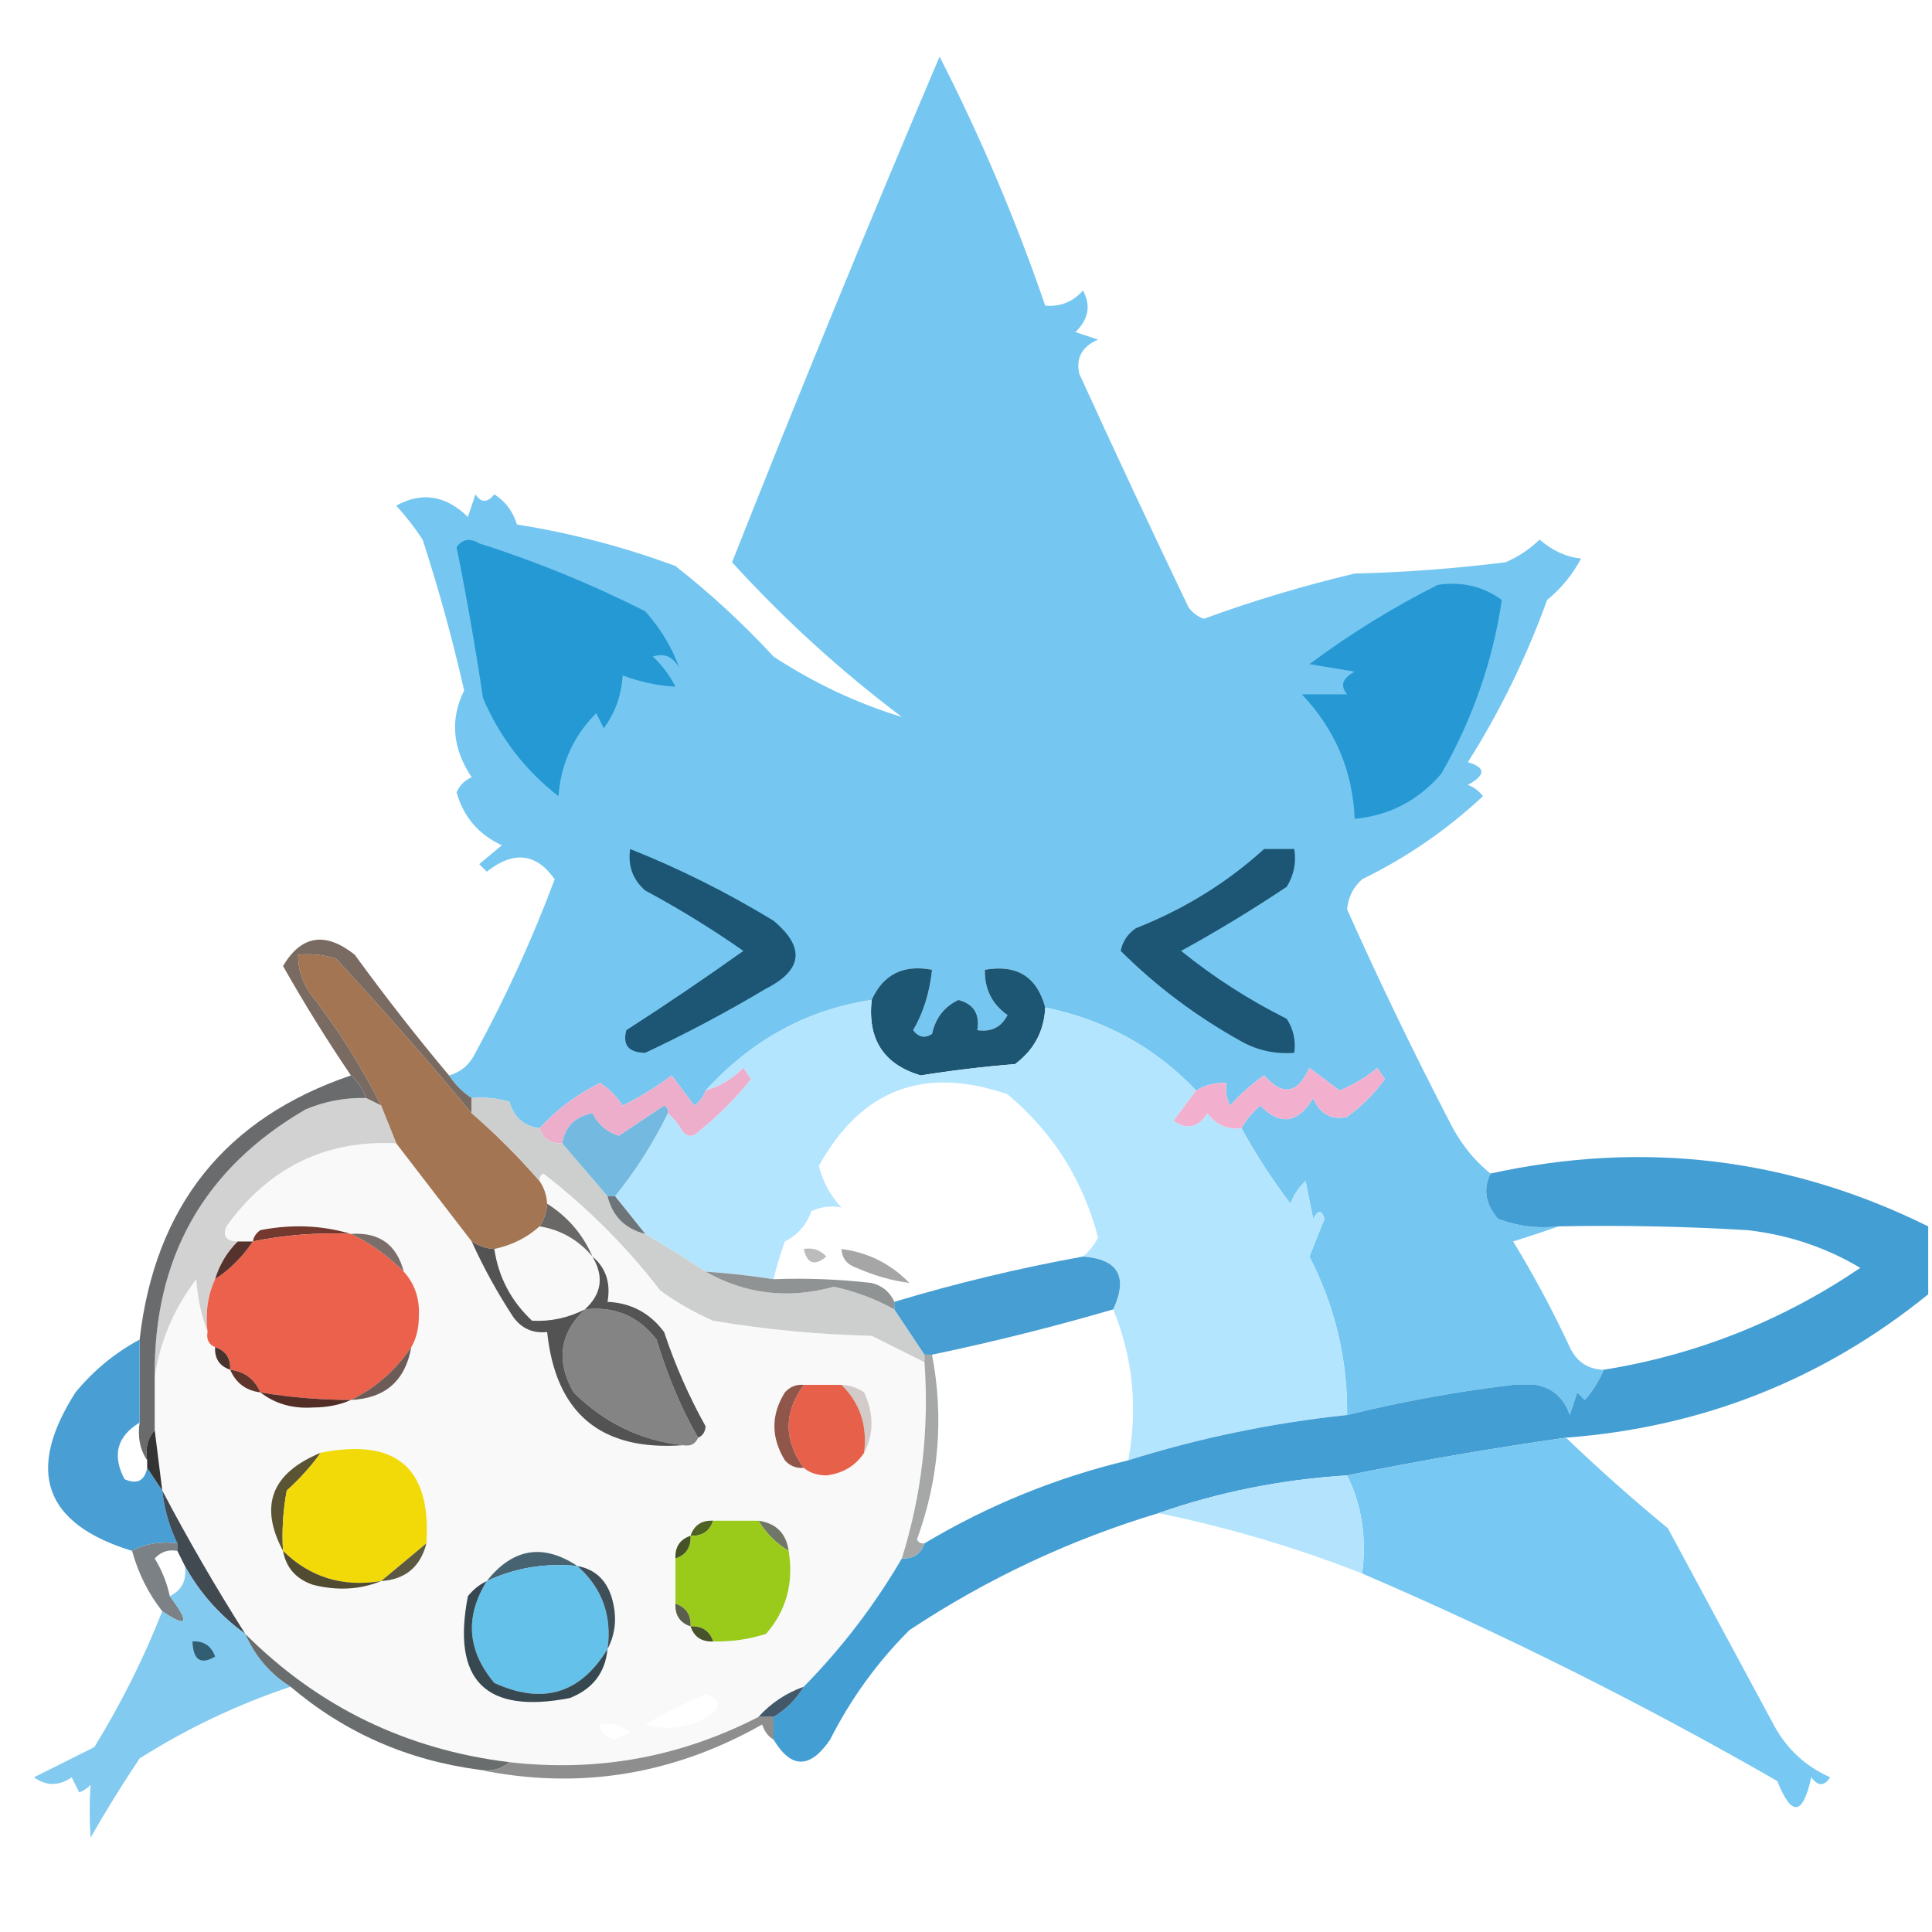 <?xml version="1.0" encoding="UTF-8"?>
<!DOCTYPE svg PUBLIC "-//W3C//DTD SVG 1.1//EN" "http://www.w3.org/Graphics/SVG/1.1/DTD/svg11.dtd">
<svg xmlns="http://www.w3.org/2000/svg" version="1.1" width="256px" height="256px" style="shape-rendering:geometricPrecision; text-rendering:geometricPrecision; image-rendering:optimizeQuality; fill-rule:evenodd; clip-rule:evenodd" xmlns:xlink="http://www.w3.org/1999/xlink">
<g><path style="opacity:1" fill="#75c7f1" d="M 197.5,155.5 C 196.493,157.57 196.826,159.57 198.5,161.5C 201.086,162.48 203.753,162.813 206.5,162.5C 204.631,163.165 202.631,163.831 200.5,164.5C 203.254,169.008 205.754,173.674 208,178.5C 208.908,180.439 210.408,181.439 212.5,181.5C 211.918,182.931 211.085,184.264 210,185.5C 209.667,185.167 209.333,184.833 209,184.5C 208.667,185.5 208.333,186.5 208,187.5C 207.252,185.249 205.752,183.916 203.5,183.5C 198.599,180.413 193.266,178.08 187.5,176.5C 186.304,176.846 186.304,177.346 187.5,178C 191.39,180.947 195.723,182.78 200.5,183.5C 193.181,184.359 185.848,185.692 178.5,187.5C 178.565,180.095 176.899,173.095 173.5,166.5C 174.167,164.833 174.833,163.167 175.5,161.5C 175.154,160.304 174.654,160.304 174,161.5C 173.667,159.833 173.333,158.167 173,156.5C 172.085,157.328 171.419,158.328 171,159.5C 168.574,156.309 166.407,152.975 164.5,149.5C 165.122,148.373 165.955,147.373 167,146.5C 169.632,149.192 171.966,148.859 174,145.5C 174.906,147.612 176.406,148.445 178.5,148C 180.466,146.54 182.132,144.873 183.5,143C 183.167,142.5 182.833,142 182.5,141.5C 180.999,142.752 179.332,143.752 177.5,144.5C 176.167,143.5 174.833,142.5 173.5,141.5C 171.952,144.951 169.952,145.284 167.5,142.5C 165.851,143.648 164.351,144.981 163,146.5C 162.517,145.552 162.351,144.552 162.5,143.5C 161.041,143.433 159.708,143.766 158.5,144.5C 153.064,138.778 146.397,135.112 138.5,133.5C 137.413,129.427 134.746,127.761 130.5,128.5C 130.441,131.049 131.441,133.049 133.5,134.5C 132.68,136.111 131.346,136.778 129.5,136.5C 129.853,134.365 129.02,133.032 127,132.5C 125.133,133.377 123.966,134.877 123.5,137C 122.551,137.617 121.718,137.451 121,136.5C 122.349,134.195 123.182,131.529 123.5,128.5C 119.693,127.774 117.026,129.107 115.5,132.5C 106.964,133.777 99.631,137.777 93.5,144.5C 93.217,145.289 92.717,145.956 92,146.5C 91,145.167 90,143.833 89,142.5C 86.966,144.032 84.799,145.365 82.5,146.5C 81.719,145.263 80.719,144.263 79.5,143.5C 76.407,145.034 73.74,147.034 71.5,149.5C 69.436,149.238 68.103,148.071 67.5,146C 65.866,145.506 64.199,145.34 62.5,145.5C 61.306,144.728 60.306,143.728 59.5,142.5C 61.074,142.063 62.241,141.063 63,139.5C 67.053,132.062 70.553,124.395 73.5,116.5C 71.048,113.037 68.048,112.704 64.5,115.5C 64.167,115.167 63.833,114.833 63.5,114.5C 64.5,113.667 65.5,112.833 66.5,112C 63.422,110.589 61.422,108.256 60.5,105C 60.905,104.055 61.572,103.388 62.5,103C 59.942,99.151 59.609,95.318 61.5,91.5C 59.982,84.763 58.149,78.097 56,71.5C 54.954,69.909 53.788,68.409 52.5,67C 55.887,65.127 59.053,65.627 62,68.5C 62.333,67.5 62.667,66.5 63,65.5C 63.741,66.641 64.575,66.641 65.5,65.5C 66.974,66.436 67.974,67.77 68.5,69.5C 75.68,70.636 82.68,72.469 89.5,75C 94.134,78.632 98.467,82.632 102.5,87C 107.887,90.53 113.554,93.197 119.5,95C 111.401,88.905 103.901,82.072 97,74.5C 105.844,52.161 115.01,29.827 124.5,7.5C 129.947,18.175 134.613,29.175 138.5,40.5C 140.492,40.672 142.158,40.005 143.5,38.5C 144.578,40.475 144.245,42.308 142.5,44C 143.5,44.333 144.5,44.667 145.5,45C 143.388,45.906 142.555,47.406 143,49.5C 147.737,59.876 152.57,70.209 157.5,80.5C 158.025,81.192 158.692,81.692 159.5,82C 165.931,79.638 172.598,77.638 179.5,76C 186.191,75.831 192.858,75.331 199.5,74.5C 201.193,73.772 202.693,72.772 204,71.5C 205.778,73.007 207.611,73.84 209.5,74C 208.392,76.112 206.892,77.946 205,79.5C 202.252,87.101 198.752,94.268 194.5,101C 196.891,101.691 196.891,102.691 194.5,104C 195.308,104.308 195.975,104.808 196.5,105.5C 191.695,109.977 186.362,113.644 180.5,116.5C 179.304,117.559 178.637,118.893 178.5,120.5C 182.709,129.919 187.209,139.253 192,148.5C 193.391,151.336 195.224,153.669 197.5,155.5 Z M 203.5,183.5 C 202.5,183.5 201.5,183.5 200.5,183.5C 195.723,182.78 191.39,180.947 187.5,178C 186.304,177.346 186.304,176.846 187.5,176.5C 193.266,178.08 198.599,180.413 203.5,183.5 Z"/></g>
<g><path style="opacity:1" fill="#2599d3" d="M 60.5,72.5 C 61.251,71.427 62.251,71.26 63.5,72C 71.109,74.423 78.442,77.423 85.5,81C 87.58,83.354 89.08,85.854 90,88.5C 89.163,86.993 87.996,86.493 86.5,87C 87.743,88.154 88.743,89.488 89.5,91C 87.149,90.86 84.816,90.36 82.5,89.5C 82.357,92.097 81.523,94.431 80,96.5C 79.667,95.833 79.333,95.167 79,94.5C 75.983,97.535 74.317,101.201 74,105.5C 69.58,102.071 66.247,97.737 64,92.5C 62.981,85.683 61.815,79.016 60.5,72.5 Z"/></g>
<g><path style="opacity:1" fill="#2699d4" d="M 190.5,77.5 C 193.685,77.02 196.519,77.686 199,79.5C 197.808,87.578 195.141,95.245 191,102.5C 187.946,106.067 184.113,108.067 179.5,108.5C 179.24,102.143 176.906,96.643 172.5,92C 174.5,92 176.5,92 178.5,92C 177.542,90.853 177.875,89.853 179.5,89C 177.5,88.667 175.5,88.333 173.5,88C 178.972,83.943 184.639,80.443 190.5,77.5 Z"/></g>
<g><path style="opacity:1" fill="#1c5674" d="M 83.5,112.5 C 90.001,115.084 96.334,118.25 102.5,122C 106.701,125.523 106.368,128.523 101.5,131C 96.288,134.105 90.955,136.939 85.5,139.5C 83.296,139.473 82.462,138.473 83,136.5C 88.253,133.124 93.42,129.624 98.5,126C 94.334,123.083 90.001,120.416 85.5,118C 83.845,116.556 83.178,114.722 83.5,112.5 Z"/></g>
<g><path style="opacity:1" fill="#1c5674" d="M 167.5,112.5 C 168.833,112.5 170.167,112.5 171.5,112.5C 171.785,114.288 171.452,115.955 170.5,117.5C 165.965,120.532 161.298,123.365 156.5,126C 160.827,129.499 165.494,132.499 170.5,135C 171.38,136.356 171.714,137.856 171.5,139.5C 169.011,139.702 166.677,139.202 164.5,138C 158.542,134.692 153.209,130.692 148.5,126C 148.759,124.739 149.426,123.739 150.5,123C 156.901,120.477 162.568,116.977 167.5,112.5 Z"/></g>
<g><path style="opacity:1" fill="#a47553" d="M 62.5,147.5 C 65.728,150.306 68.728,153.306 71.5,156.5C 72.11,157.391 72.443,158.391 72.5,159.5C 72.443,160.609 72.11,161.609 71.5,162.5C 69.819,164.008 67.819,165.008 65.5,165.5C 64.391,165.443 63.391,165.11 62.5,164.5C 59.167,160.167 55.833,155.833 52.5,151.5C 51.833,149.833 51.167,148.167 50.5,146.5C 47.855,141.218 44.688,136.218 41,131.5C 39.991,129.975 39.491,128.308 39.5,126.5C 41.199,126.34 42.866,126.506 44.5,127C 50.716,133.711 56.716,140.545 62.5,147.5 Z"/></g>
<g><path style="opacity:1" fill="#7a6b62" d="M 59.5,142.5 C 60.306,143.728 61.306,144.728 62.5,145.5C 62.5,146.167 62.5,146.833 62.5,147.5C 56.716,140.545 50.716,133.711 44.5,127C 42.866,126.506 41.199,126.34 39.5,126.5C 39.491,128.308 39.991,129.975 41,131.5C 44.688,136.218 47.855,141.218 50.5,146.5C 49.833,146.167 49.167,145.833 48.5,145.5C 48.068,144.29 47.401,143.29 46.5,142.5C 43.313,137.807 40.313,132.973 37.5,128C 39.935,123.916 43.102,123.416 47,126.5C 51,131.995 55.166,137.329 59.5,142.5 Z"/></g>
<g><path style="opacity:1" fill="#1d5673" d="M 138.5,133.5 C 138.358,136.617 137.024,139.117 134.5,141C 130.311,141.336 126.144,141.836 122,142.5C 117.103,141.057 114.936,137.724 115.5,132.5C 117.026,129.107 119.693,127.774 123.5,128.5C 123.182,131.529 122.349,134.195 121,136.5C 121.718,137.451 122.551,137.617 123.5,137C 123.966,134.877 125.133,133.377 127,132.5C 129.02,133.032 129.853,134.365 129.5,136.5C 131.346,136.778 132.68,136.111 133.5,134.5C 131.441,133.049 130.441,131.049 130.5,128.5C 134.746,127.761 137.413,129.427 138.5,133.5 Z"/></g>
<g><path style="opacity:1" fill="#b4e5fe" d="M 115.5,132.5 C 114.936,137.724 117.103,141.057 122,142.5C 126.144,141.836 130.311,141.336 134.5,141C 137.024,139.117 138.358,136.617 138.5,133.5C 146.397,135.112 153.064,138.778 158.5,144.5C 157.524,145.815 156.524,147.148 155.5,148.5C 157.259,149.754 158.759,149.421 160,147.5C 161.11,149.037 162.61,149.703 164.5,149.5C 166.407,152.975 168.574,156.309 171,159.5C 171.419,158.328 172.085,157.328 173,156.5C 173.333,158.167 173.667,159.833 174,161.5C 174.654,160.304 175.154,160.304 175.5,161.5C 174.833,163.167 174.167,164.833 173.5,166.5C 176.899,173.095 178.565,180.095 178.5,187.5C 168.606,188.537 158.94,190.537 149.5,193.5C 150.79,186.551 150.123,179.884 147.5,173.5C 149.509,169.18 148.176,166.847 143.5,166.5C 144.278,165.844 144.944,165.011 145.5,164C 143.518,156.365 139.518,150.032 133.5,145C 122.445,141.183 114.112,144.35 108.5,154.5C 109.034,156.614 110.034,158.448 111.5,160C 110.049,159.737 108.716,159.904 107.5,160.5C 106.863,162.303 105.697,163.636 104,164.5C 103.392,166.154 102.892,167.821 102.5,169.5C 99.518,169.037 96.518,168.704 93.5,168.5C 90.966,166.831 88.299,165.164 85.5,163.5C 84.167,161.833 82.833,160.167 81.5,158.5C 84.255,155.083 86.588,151.417 88.5,147.5C 89.267,148.172 89.934,149.005 90.5,150C 91.167,150.667 91.833,150.667 92.5,150C 95.132,147.873 97.466,145.54 99.5,143C 99.167,142.5 98.833,142 98.5,141.5C 97.06,142.952 95.394,143.952 93.5,144.5C 99.631,137.777 106.964,133.777 115.5,132.5 Z"/></g>
<g><path style="opacity:1" fill="#edaecb" d="M 88.5,147.5 C 88.565,147.062 88.399,146.728 88,146.5C 85.99,147.848 83.99,149.182 82,150.5C 80.416,150.012 79.249,149.012 78.5,147.5C 76.192,147.965 74.858,149.299 74.5,151.5C 72.973,151.573 71.973,150.906 71.5,149.5C 73.74,147.034 76.407,145.034 79.5,143.5C 80.719,144.263 81.719,145.263 82.5,146.5C 84.799,145.365 86.966,144.032 89,142.5C 90,143.833 91,145.167 92,146.5C 92.717,145.956 93.217,145.289 93.5,144.5C 95.394,143.952 97.06,142.952 98.5,141.5C 98.833,142 99.167,142.5 99.5,143C 97.466,145.54 95.132,147.873 92.5,150C 91.833,150.667 91.167,150.667 90.5,150C 89.934,149.005 89.267,148.172 88.5,147.5 Z"/></g>
<g><path style="opacity:1" fill="#f3b0ce" d="M 164.5,149.5 C 162.61,149.703 161.11,149.037 160,147.5C 158.759,149.421 157.259,149.754 155.5,148.5C 156.524,147.148 157.524,145.815 158.5,144.5C 159.708,143.766 161.041,143.433 162.5,143.5C 162.351,144.552 162.517,145.552 163,146.5C 164.351,144.981 165.851,143.648 167.5,142.5C 169.952,145.284 171.952,144.951 173.5,141.5C 174.833,142.5 176.167,143.5 177.5,144.5C 179.332,143.752 180.999,142.752 182.5,141.5C 182.833,142 183.167,142.5 183.5,143C 182.132,144.873 180.466,146.54 178.5,148C 176.406,148.445 174.906,147.612 174,145.5C 171.966,148.859 169.632,149.192 167,146.5C 165.955,147.373 165.122,148.373 164.5,149.5 Z"/></g>
<g><path style="opacity:1" fill="#d1d2d1" d="M 48.5,145.5 C 49.167,145.833 49.833,146.167 50.5,146.5C 51.167,148.167 51.833,149.833 52.5,151.5C 43.141,151.026 35.641,154.693 30,162.5C 29.472,163.816 29.972,164.483 31.5,164.5C 30.075,165.922 29.075,167.589 28.5,169.5C 27.532,171.607 27.198,173.941 27.5,176.5C 26.686,174.369 26.186,172.036 26,169.5C 23.023,173.443 21.189,177.776 20.5,182.5C 20.325,166.671 26.992,154.838 40.5,147C 43.063,145.921 45.729,145.421 48.5,145.5 Z"/></g>
<g><path style="opacity:1" fill="#cccfce" d="M 62.5,145.5 C 64.199,145.34 65.866,145.506 67.5,146C 68.103,148.071 69.436,149.238 71.5,149.5C 71.973,150.906 72.973,151.573 74.5,151.5C 76.529,153.858 78.529,156.192 80.5,158.5C 81.167,161.167 82.833,162.833 85.5,163.5C 88.299,165.164 90.966,166.831 93.5,168.5C 98.78,171.495 104.447,172.162 110.5,170.5C 113.345,171.114 116.012,172.114 118.5,173.5C 119.833,175.5 121.167,177.5 122.5,179.5C 122.5,179.833 122.5,180.167 122.5,180.5C 120.22,179.36 117.886,178.193 115.5,177C 108.437,176.84 101.437,176.173 94.5,175C 92.004,173.92 89.671,172.586 87.5,171C 83,165.167 77.833,160 72,155.5C 71.601,155.728 71.435,156.062 71.5,156.5C 68.728,153.306 65.728,150.306 62.5,147.5C 62.5,146.833 62.5,146.167 62.5,145.5 Z"/></g>
<g><path style="opacity:1" fill="#73b9e0" d="M 88.5,147.5 C 86.588,151.417 84.255,155.083 81.5,158.5C 81.167,158.5 80.833,158.5 80.5,158.5C 78.529,156.192 76.529,153.858 74.5,151.5C 74.858,149.299 76.192,147.965 78.5,147.5C 79.249,149.012 80.416,150.012 82,150.5C 83.99,149.182 85.99,147.848 88,146.5C 88.399,146.728 88.565,147.062 88.5,147.5 Z"/></g>
<g><path style="opacity:0.266" fill="#e7e9e7" d="M 52.5,151.5 C 55.833,155.833 59.167,160.167 62.5,164.5C 64.055,167.94 65.888,171.273 68,174.5C 69.11,176.037 70.61,176.703 72.5,176.5C 73.629,187.292 79.629,192.292 90.5,191.5C 91.492,191.672 92.158,191.338 92.5,190.5C 93.097,190.265 93.43,189.765 93.5,189C 91.286,185.034 89.453,180.867 88,176.5C 86.117,173.976 83.617,172.642 80.5,172.5C 80.947,169.99 80.28,167.99 78.5,166.5C 77.243,163.573 75.243,161.239 72.5,159.5C 72.443,158.391 72.11,157.391 71.5,156.5C 71.435,156.062 71.601,155.728 72,155.5C 77.833,160 83,165.167 87.5,171C 89.671,172.586 92.004,173.92 94.5,175C 101.437,176.173 108.437,176.84 115.5,177C 117.886,178.193 120.22,179.36 122.5,180.5C 123.136,189.396 122.136,198.063 119.5,206.5C 115.905,212.668 111.572,218.335 106.5,223.5C 104.147,224.34 102.147,225.674 100.5,227.5C 90.145,232.835 79.145,234.835 67.5,233.5C 53.827,231.83 42.16,226.163 32.5,216.5C 28.564,210.29 24.897,203.957 21.5,197.5C 21.167,194.833 20.833,192.167 20.5,189.5C 20.5,187.167 20.5,184.833 20.5,182.5C 21.189,177.776 23.023,173.443 26,169.5C 26.186,172.036 26.686,174.369 27.5,176.5C 27.328,177.492 27.662,178.158 28.5,178.5C 28.427,180.027 29.094,181.027 30.5,181.5C 31.262,183.262 32.596,184.262 34.5,184.5C 36.462,186.017 38.795,186.684 41.5,186.5C 43.369,186.493 45.036,186.16 46.5,185.5C 51.036,185.297 53.702,182.964 54.5,178.5C 55.156,177.378 55.489,176.045 55.5,174.5C 55.639,172.117 54.972,170.117 53.5,168.5C 52.57,164.907 50.237,163.241 46.5,163.5C 42.689,162.355 38.689,162.188 34.5,163C 33.944,163.383 33.611,163.883 33.5,164.5C 32.833,164.5 32.167,164.5 31.5,164.5C 29.972,164.483 29.472,163.816 30,162.5C 35.641,154.693 43.141,151.026 52.5,151.5 Z M 93.5,224.5 C 95.233,225.008 95.566,225.841 94.5,227C 91.626,228.919 88.626,229.419 85.5,228.5C 88.148,226.962 90.815,225.628 93.5,224.5 Z M 79.5,228.5 C 80.978,228.238 82.311,228.571 83.5,229.5C 82.833,229.833 82.167,230.167 81.5,230.5C 80.287,230.253 79.62,229.586 79.5,228.5 Z"/></g>
<g><path style="opacity:1" fill="#6a6b6d" d="M 46.5,142.5 C 47.401,143.29 48.068,144.29 48.5,145.5C 45.729,145.421 43.063,145.921 40.5,147C 26.992,154.838 20.325,166.671 20.5,182.5C 20.5,184.833 20.5,187.167 20.5,189.5C 19.566,190.568 19.232,191.901 19.5,193.5C 18.549,192.081 18.215,190.415 18.5,188.5C 18.5,184.833 18.5,181.167 18.5,177.5C 20.529,159.822 29.862,148.155 46.5,142.5 Z"/></g>
<g><path style="opacity:1" fill="#439ed4" d="M 255.5,162.5 C 255.5,165.5 255.5,168.5 255.5,171.5C 241.547,182.803 225.547,189.136 207.5,190.5C 197.695,191.898 188.029,193.565 178.5,195.5C 169.801,196.04 161.468,197.706 153.5,200.5C 141.785,204.023 130.785,209.189 120.5,216C 116.226,220.274 112.726,225.107 110,230.5C 107.337,234.403 104.837,234.403 102.5,230.5C 102.5,229.5 102.5,228.5 102.5,227.5C 104.139,226.527 105.473,225.194 106.5,223.5C 111.572,218.335 115.905,212.668 119.5,206.5C 121.027,206.573 122.027,205.906 122.5,204.5C 130.911,199.472 139.911,195.805 149.5,193.5C 158.94,190.537 168.606,188.537 178.5,187.5C 185.848,185.692 193.181,184.359 200.5,183.5C 201.5,183.5 202.5,183.5 203.5,183.5C 205.752,183.916 207.252,185.249 208,187.5C 208.333,186.5 208.667,185.5 209,184.5C 209.333,184.833 209.667,185.167 210,185.5C 211.085,184.264 211.918,182.931 212.5,181.5C 224.804,179.517 236.138,175.017 246.5,168C 241.902,165.264 236.902,163.597 231.5,163C 223.173,162.5 214.84,162.334 206.5,162.5C 203.753,162.813 201.086,162.48 198.5,161.5C 196.826,159.57 196.493,157.57 197.5,155.5C 217.727,151.058 237.06,153.391 255.5,162.5 Z"/></g>
<g><path style="opacity:1" fill="#6d7579" d="M 80.5,158.5 C 80.833,158.5 81.167,158.5 81.5,158.5C 82.833,160.167 84.167,161.833 85.5,163.5C 82.833,162.833 81.167,161.167 80.5,158.5 Z"/></g>
<g><path style="opacity:1" fill="#73392e" d="M 46.5,163.5 C 42.102,163.294 37.769,163.627 33.5,164.5C 33.611,163.883 33.944,163.383 34.5,163C 38.689,162.188 42.689,162.355 46.5,163.5 Z"/></g>
<g><path style="opacity:1" fill="#6a6866" d="M 72.5,159.5 C 75.243,161.239 77.243,163.573 78.5,166.5C 76.637,164.295 74.303,162.961 71.5,162.5C 72.11,161.609 72.443,160.609 72.5,159.5 Z"/></g>
<g><path style="opacity:1" fill="#ec614b" d="M 46.5,163.5 C 49.067,164.717 51.4,166.384 53.5,168.5C 54.972,170.117 55.639,172.117 55.5,174.5C 55.489,176.045 55.156,177.378 54.5,178.5C 52.427,181.576 49.761,183.91 46.5,185.5C 42.466,185.495 38.466,185.162 34.5,184.5C 33.738,182.738 32.404,181.738 30.5,181.5C 30.573,179.973 29.906,178.973 28.5,178.5C 27.662,178.158 27.328,177.492 27.5,176.5C 27.198,173.941 27.532,171.607 28.5,169.5C 30.5,168.167 32.167,166.5 33.5,164.5C 37.769,163.627 42.102,163.294 46.5,163.5 Z"/></g>
<g><path style="opacity:0.267" fill="#e7e9e7" d="M 71.5,162.5 C 74.303,162.961 76.637,164.295 78.5,166.5C 80.064,169.132 79.73,171.465 77.5,173.5C 75.255,174.635 72.922,175.135 70.5,175C 67.722,172.397 66.056,169.23 65.5,165.5C 67.819,165.008 69.819,164.008 71.5,162.5 Z"/></g>
<g><path style="opacity:1" fill="#7a6d6a" d="M 46.5,163.5 C 50.237,163.241 52.57,164.907 53.5,168.5C 51.4,166.384 49.067,164.717 46.5,163.5 Z"/></g>
<g><path style="opacity:1" fill="#bcbcbc" d="M 106.5,165.5 C 107.675,165.281 108.675,165.614 109.5,166.5C 107.948,167.798 106.948,167.465 106.5,165.5 Z"/></g>
<g><path style="opacity:1" fill="#479ed2" d="M 143.5,166.5 C 148.176,166.847 149.509,169.18 147.5,173.5C 139.6,175.808 131.6,177.808 123.5,179.5C 123.167,179.5 122.833,179.5 122.5,179.5C 121.167,177.5 119.833,175.5 118.5,173.5C 118.5,173.167 118.5,172.833 118.5,172.5C 126.7,170.034 135.033,168.034 143.5,166.5 Z"/></g>
<g><path style="opacity:1" fill="#55322b" d="M 31.5,164.5 C 32.167,164.5 32.833,164.5 33.5,164.5C 32.167,166.5 30.5,168.167 28.5,169.5C 29.075,167.589 30.075,165.922 31.5,164.5 Z"/></g>
<g><path style="opacity:1" fill="#a6a6a6" d="M 111.5,165.5 C 115.027,165.953 118.027,167.453 120.5,170C 118.177,169.694 115.844,169.028 113.5,168C 112.244,167.583 111.577,166.75 111.5,165.5 Z"/></g>
<g><path style="opacity:1" fill="#909394" d="M 93.5,168.5 C 96.518,168.704 99.518,169.037 102.5,169.5C 106.846,169.334 111.179,169.501 115.5,170C 116.942,170.377 117.942,171.21 118.5,172.5C 118.5,172.833 118.5,173.167 118.5,173.5C 116.012,172.114 113.345,171.114 110.5,170.5C 104.447,172.162 98.78,171.495 93.5,168.5 Z"/></g>
<g><path style="opacity:1" fill="#848484" d="M 77.5,173.5 C 81.426,173.047 84.592,174.38 87,177.5C 88.51,182.459 90.343,186.792 92.5,190.5C 92.158,191.338 91.492,191.672 90.5,191.5C 84.915,190.882 80.082,188.549 76,184.5C 73.653,180.337 74.153,176.671 77.5,173.5 Z"/></g>
<g><path style="opacity:1" fill="#545454" d="M 78.5,166.5 C 80.28,167.99 80.947,169.99 80.5,172.5C 83.617,172.642 86.117,173.976 88,176.5C 89.453,180.867 91.286,185.034 93.5,189C 93.43,189.765 93.097,190.265 92.5,190.5C 90.343,186.792 88.51,182.459 87,177.5C 84.592,174.38 81.426,173.047 77.5,173.5C 79.73,171.465 80.064,169.132 78.5,166.5 Z"/></g>
<g><path style="opacity:1" fill="#499fd4" d="M 18.5,177.5 C 18.5,181.167 18.5,184.833 18.5,188.5C 15.5,190.322 14.833,192.822 16.5,196C 18.157,196.725 19.157,196.225 19.5,194.5C 20.167,195.5 20.833,196.5 21.5,197.5C 21.767,199.965 22.434,202.299 23.5,204.5C 21.265,204.205 19.265,204.539 17.5,205.5C 5.844,201.934 3.344,194.934 10,184.5C 12.416,181.577 15.25,179.243 18.5,177.5 Z"/></g>
<g><path style="opacity:1" fill="#49332f" d="M 28.5,178.5 C 29.906,178.973 30.573,179.973 30.5,181.5C 29.094,181.027 28.427,180.027 28.5,178.5 Z"/></g>
<g><path style="opacity:1" fill="#5f342b" d="M 30.5,181.5 C 32.404,181.738 33.738,182.738 34.5,184.5C 32.596,184.262 31.262,183.262 30.5,181.5 Z"/></g>
<g><path style="opacity:1" fill="#6c5b56" d="M 54.5,178.5 C 53.702,182.964 51.036,185.297 46.5,185.5C 49.761,183.91 52.427,181.576 54.5,178.5 Z"/></g>
<g><path style="opacity:1" fill="#535353" d="M 62.5,164.5 C 63.391,165.11 64.391,165.443 65.5,165.5C 66.056,169.23 67.722,172.397 70.5,175C 72.922,175.135 75.255,174.635 77.5,173.5C 74.153,176.671 73.653,180.337 76,184.5C 80.082,188.549 84.915,190.882 90.5,191.5C 79.629,192.292 73.629,187.292 72.5,176.5C 70.61,176.703 69.11,176.037 68,174.5C 65.888,171.273 64.055,167.94 62.5,164.5 Z"/></g>
<g><path style="opacity:1" fill="#e7604a" d="M 106.5,183.5 C 108.167,183.5 109.833,183.5 111.5,183.5C 113.951,185.896 114.951,188.896 114.5,192.5C 113.359,194.229 111.693,195.229 109.5,195.5C 108.274,195.48 107.274,195.147 106.5,194.5C 103.833,190.833 103.833,187.167 106.5,183.5 Z"/></g>
<g><path style="opacity:0.4" fill="#988885" d="M 111.5,183.5 C 112.583,183.539 113.583,183.873 114.5,184.5C 115.8,187.309 115.8,189.976 114.5,192.5C 114.951,188.896 113.951,185.896 111.5,183.5 Z"/></g>
<g><path style="opacity:1" fill="#532e27" d="M 34.5,184.5 C 38.466,185.162 42.466,185.495 46.5,185.5C 45.036,186.16 43.369,186.493 41.5,186.5C 38.795,186.684 36.462,186.017 34.5,184.5 Z"/></g>
<g><path style="opacity:1" fill="#91564a" d="M 106.5,183.5 C 103.833,187.167 103.833,190.833 106.5,194.5C 105.504,194.586 104.671,194.252 104,193.5C 102.15,190.463 102.15,187.463 104,184.5C 104.671,183.748 105.504,183.414 106.5,183.5 Z"/></g>
<g><path style="opacity:1" fill="#a6a7a7" d="M 122.5,179.5 C 122.833,179.5 123.167,179.5 123.5,179.5C 125.084,187.825 124.417,195.991 121.5,204C 121.728,204.399 122.062,204.565 122.5,204.5C 122.027,205.906 121.027,206.573 119.5,206.5C 122.136,198.063 123.136,189.396 122.5,180.5C 122.5,180.167 122.5,179.833 122.5,179.5 Z"/></g>
<g><path style="opacity:1" fill="#343434" d="M 20.5,189.5 C 20.833,192.167 21.167,194.833 21.5,197.5C 20.833,196.5 20.167,195.5 19.5,194.5C 19.5,194.167 19.5,193.833 19.5,193.5C 19.232,191.901 19.566,190.568 20.5,189.5 Z"/></g>
<g><path style="opacity:1" fill="#77c8f2" d="M 207.5,190.5 C 211.806,194.635 216.306,198.635 221,202.5C 225.667,211.167 230.333,219.833 235,228.5C 236.695,231.695 239.195,234.028 242.5,235.5C 241.726,236.711 240.893,236.711 240,235.5C 238.892,240.596 237.392,240.763 235.5,236C 217.698,225.766 199.364,216.599 180.5,208.5C 181.097,203.706 180.43,199.373 178.5,195.5C 188.029,193.565 197.695,191.898 207.5,190.5 Z"/></g>
<g><path style="opacity:1" fill="#5b5434" d="M 42.5,192.5 C 41.207,194.296 39.707,195.963 38,197.5C 37.503,200.146 37.336,202.813 37.5,205.5C 34.314,199.51 35.981,195.177 42.5,192.5 Z"/></g>
<g><path style="opacity:1" fill="#f1da08" d="M 42.5,192.5 C 52.5,190.508 57.166,194.508 56.5,204.5C 54.475,206.196 52.475,207.863 50.5,209.5C 45.406,210.336 41.073,209.002 37.5,205.5C 37.336,202.813 37.503,200.146 38,197.5C 39.707,195.963 41.207,194.296 42.5,192.5 Z"/></g>
<g><path style="opacity:1" fill="#b4e4fd" d="M 178.5,195.5 C 180.43,199.373 181.097,203.706 180.5,208.5C 171.739,205.059 162.739,202.393 153.5,200.5C 161.468,197.706 169.801,196.04 178.5,195.5 Z"/></g>
<g><path style="opacity:1" fill="#717768" d="M 100.5,201.5 C 102.833,201.833 104.167,203.167 104.5,205.5C 102.833,204.5 101.5,203.167 100.5,201.5 Z"/></g>
<g><path style="opacity:1" fill="#4f6223" d="M 94.5,201.5 C 94.027,202.906 93.027,203.573 91.5,203.5C 91.973,202.094 92.973,201.427 94.5,201.5 Z"/></g>
<g><path style="opacity:1" fill="#9acb1a" d="M 94.5,201.5 C 96.5,201.5 98.5,201.5 100.5,201.5C 101.5,203.167 102.833,204.5 104.5,205.5C 105.193,209.753 104.193,213.419 101.5,216.5C 99.236,217.219 96.903,217.552 94.5,217.5C 94.027,216.094 93.027,215.427 91.5,215.5C 91.573,213.973 90.906,212.973 89.5,212.5C 89.5,210.5 89.5,208.5 89.5,206.5C 90.906,206.027 91.573,205.027 91.5,203.5C 93.027,203.573 94.027,202.906 94.5,201.5 Z"/></g>
<g><path style="opacity:1" fill="#7c8186" d="M 23.5,204.5 C 23.5,204.833 23.5,205.167 23.5,205.5C 22.325,205.281 21.325,205.614 20.5,206.5C 21.456,208.075 22.123,209.742 22.5,211.5C 25.208,215.107 24.874,215.774 21.5,213.5C 19.659,211.151 18.326,208.485 17.5,205.5C 19.265,204.539 21.265,204.205 23.5,204.5 Z"/></g>
<g><path style="opacity:1" fill="#465328" d="M 91.5,203.5 C 91.573,205.027 90.906,206.027 89.5,206.5C 89.427,204.973 90.094,203.973 91.5,203.5 Z"/></g>
<g><path style="opacity:1" fill="#514b32" d="M 37.5,205.5 C 41.073,209.002 45.406,210.336 50.5,209.5C 47.697,210.638 44.697,210.805 41.5,210C 39.249,209.252 37.916,207.752 37.5,205.5 Z"/></g>
<g><path style="opacity:1" fill="#5d5842" d="M 56.5,204.5 C 55.712,207.621 53.712,209.288 50.5,209.5C 52.475,207.863 54.475,206.196 56.5,204.5 Z"/></g>
<g><path style="opacity:1" fill="#414a51" d="M 21.5,197.5 C 24.897,203.957 28.564,210.29 32.5,216.5C 29.128,214.064 26.462,211.064 24.5,207.5C 24.167,206.833 23.833,206.167 23.5,205.5C 23.5,205.167 23.5,204.833 23.5,204.5C 22.434,202.299 21.767,199.965 21.5,197.5 Z"/></g>
<g><path style="opacity:1" fill="#476371" d="M 76.5,207.5 C 72.227,207.081 68.227,207.748 64.5,209.5C 67.938,205.149 71.938,204.483 76.5,207.5 Z"/></g>
<g><path style="opacity:1" fill="#63c1ea" d="M 76.5,207.5 C 79.78,210.405 81.113,214.071 80.5,218.5C 76.915,224.426 71.915,225.926 65.5,223C 61.912,218.724 61.579,214.224 64.5,209.5C 68.227,207.748 72.227,207.081 76.5,207.5 Z"/></g>
<g><path style="opacity:1" fill="#3f4f57" d="M 76.5,207.5 C 78.752,207.916 80.252,209.249 81,211.5C 81.796,214.039 81.629,216.372 80.5,218.5C 81.113,214.071 79.78,210.405 76.5,207.5 Z"/></g>
<g><path style="opacity:1" fill="#82caf0" d="M 24.5,207.5 C 26.462,211.064 29.128,214.064 32.5,216.5C 33.787,219.453 35.787,221.786 38.5,223.5C 31.472,225.847 24.805,229.014 18.5,233C 16.208,236.416 14.041,239.916 12,243.5C 11.845,241.144 11.845,238.811 12,236.5C 11.586,236.957 11.086,237.291 10.5,237.5C 10.167,236.833 9.833,236.167 9.5,235.5C 7.802,236.681 6.135,236.681 4.5,235.5C 7.167,234.167 9.833,232.833 12.5,231.5C 16.059,225.715 19.059,219.715 21.5,213.5C 24.874,215.774 25.208,215.107 22.5,211.5C 24.104,210.713 24.771,209.38 24.5,207.5 Z"/></g>
<g><path style="opacity:1" fill="#5a604b" d="M 89.5,212.5 C 90.906,212.973 91.573,213.973 91.5,215.5C 90.094,215.027 89.427,214.027 89.5,212.5 Z"/></g>
<g><path style="opacity:1" fill="#48532d" d="M 91.5,215.5 C 93.027,215.427 94.027,216.094 94.5,217.5C 92.973,217.573 91.973,216.906 91.5,215.5 Z"/></g>
<g><path style="opacity:1" fill="#888a84" d="M 101.5,216.5 C 100.848,217.725 99.681,218.392 98,218.5C 96.615,218.486 95.449,218.152 94.5,217.5C 95.449,218.152 96.615,218.486 98,218.5C 99.681,218.392 100.848,217.725 101.5,216.5 Z"/></g>
<g><path style="opacity:1" fill="#325e73" d="M 25.5,217.5 C 26.995,217.415 27.995,218.081 28.5,219.5C 26.604,220.639 25.604,219.973 25.5,217.5 Z"/></g>
<g><path style="opacity:1" fill="#6a6d6e" d="M 32.5,216.5 C 42.16,226.163 53.827,231.83 67.5,233.5C 66.432,234.434 65.099,234.768 63.5,234.5C 54.016,233.254 45.683,229.587 38.5,223.5C 35.787,221.786 33.787,219.453 32.5,216.5 Z"/></g>
<g><path style="opacity:1" fill="#374850" d="M 64.5,209.5 C 61.579,214.224 61.912,218.724 65.5,223C 71.915,225.926 76.915,224.426 80.5,218.5C 80.201,221.642 78.534,223.809 75.5,225C 64.333,227.167 59.833,222.667 62,211.5C 62.708,210.619 63.542,209.953 64.5,209.5 Z"/></g>
<g><path style="opacity:1" fill="#435869" d="M 106.5,223.5 C 105.473,225.194 104.139,226.527 102.5,227.5C 101.833,227.5 101.167,227.5 100.5,227.5C 102.147,225.674 104.147,224.34 106.5,223.5 Z"/></g>
<g><path style="opacity:1" fill="#8d8e8d" d="M 100.5,227.5 C 101.167,227.5 101.833,227.5 102.5,227.5C 102.5,228.5 102.5,229.5 102.5,230.5C 101.778,230.082 101.278,229.416 101,228.5C 89.138,235.207 76.638,237.207 63.5,234.5C 65.099,234.768 66.432,234.434 67.5,233.5C 79.145,234.835 90.145,232.835 100.5,227.5 Z"/></g>
</svg>
